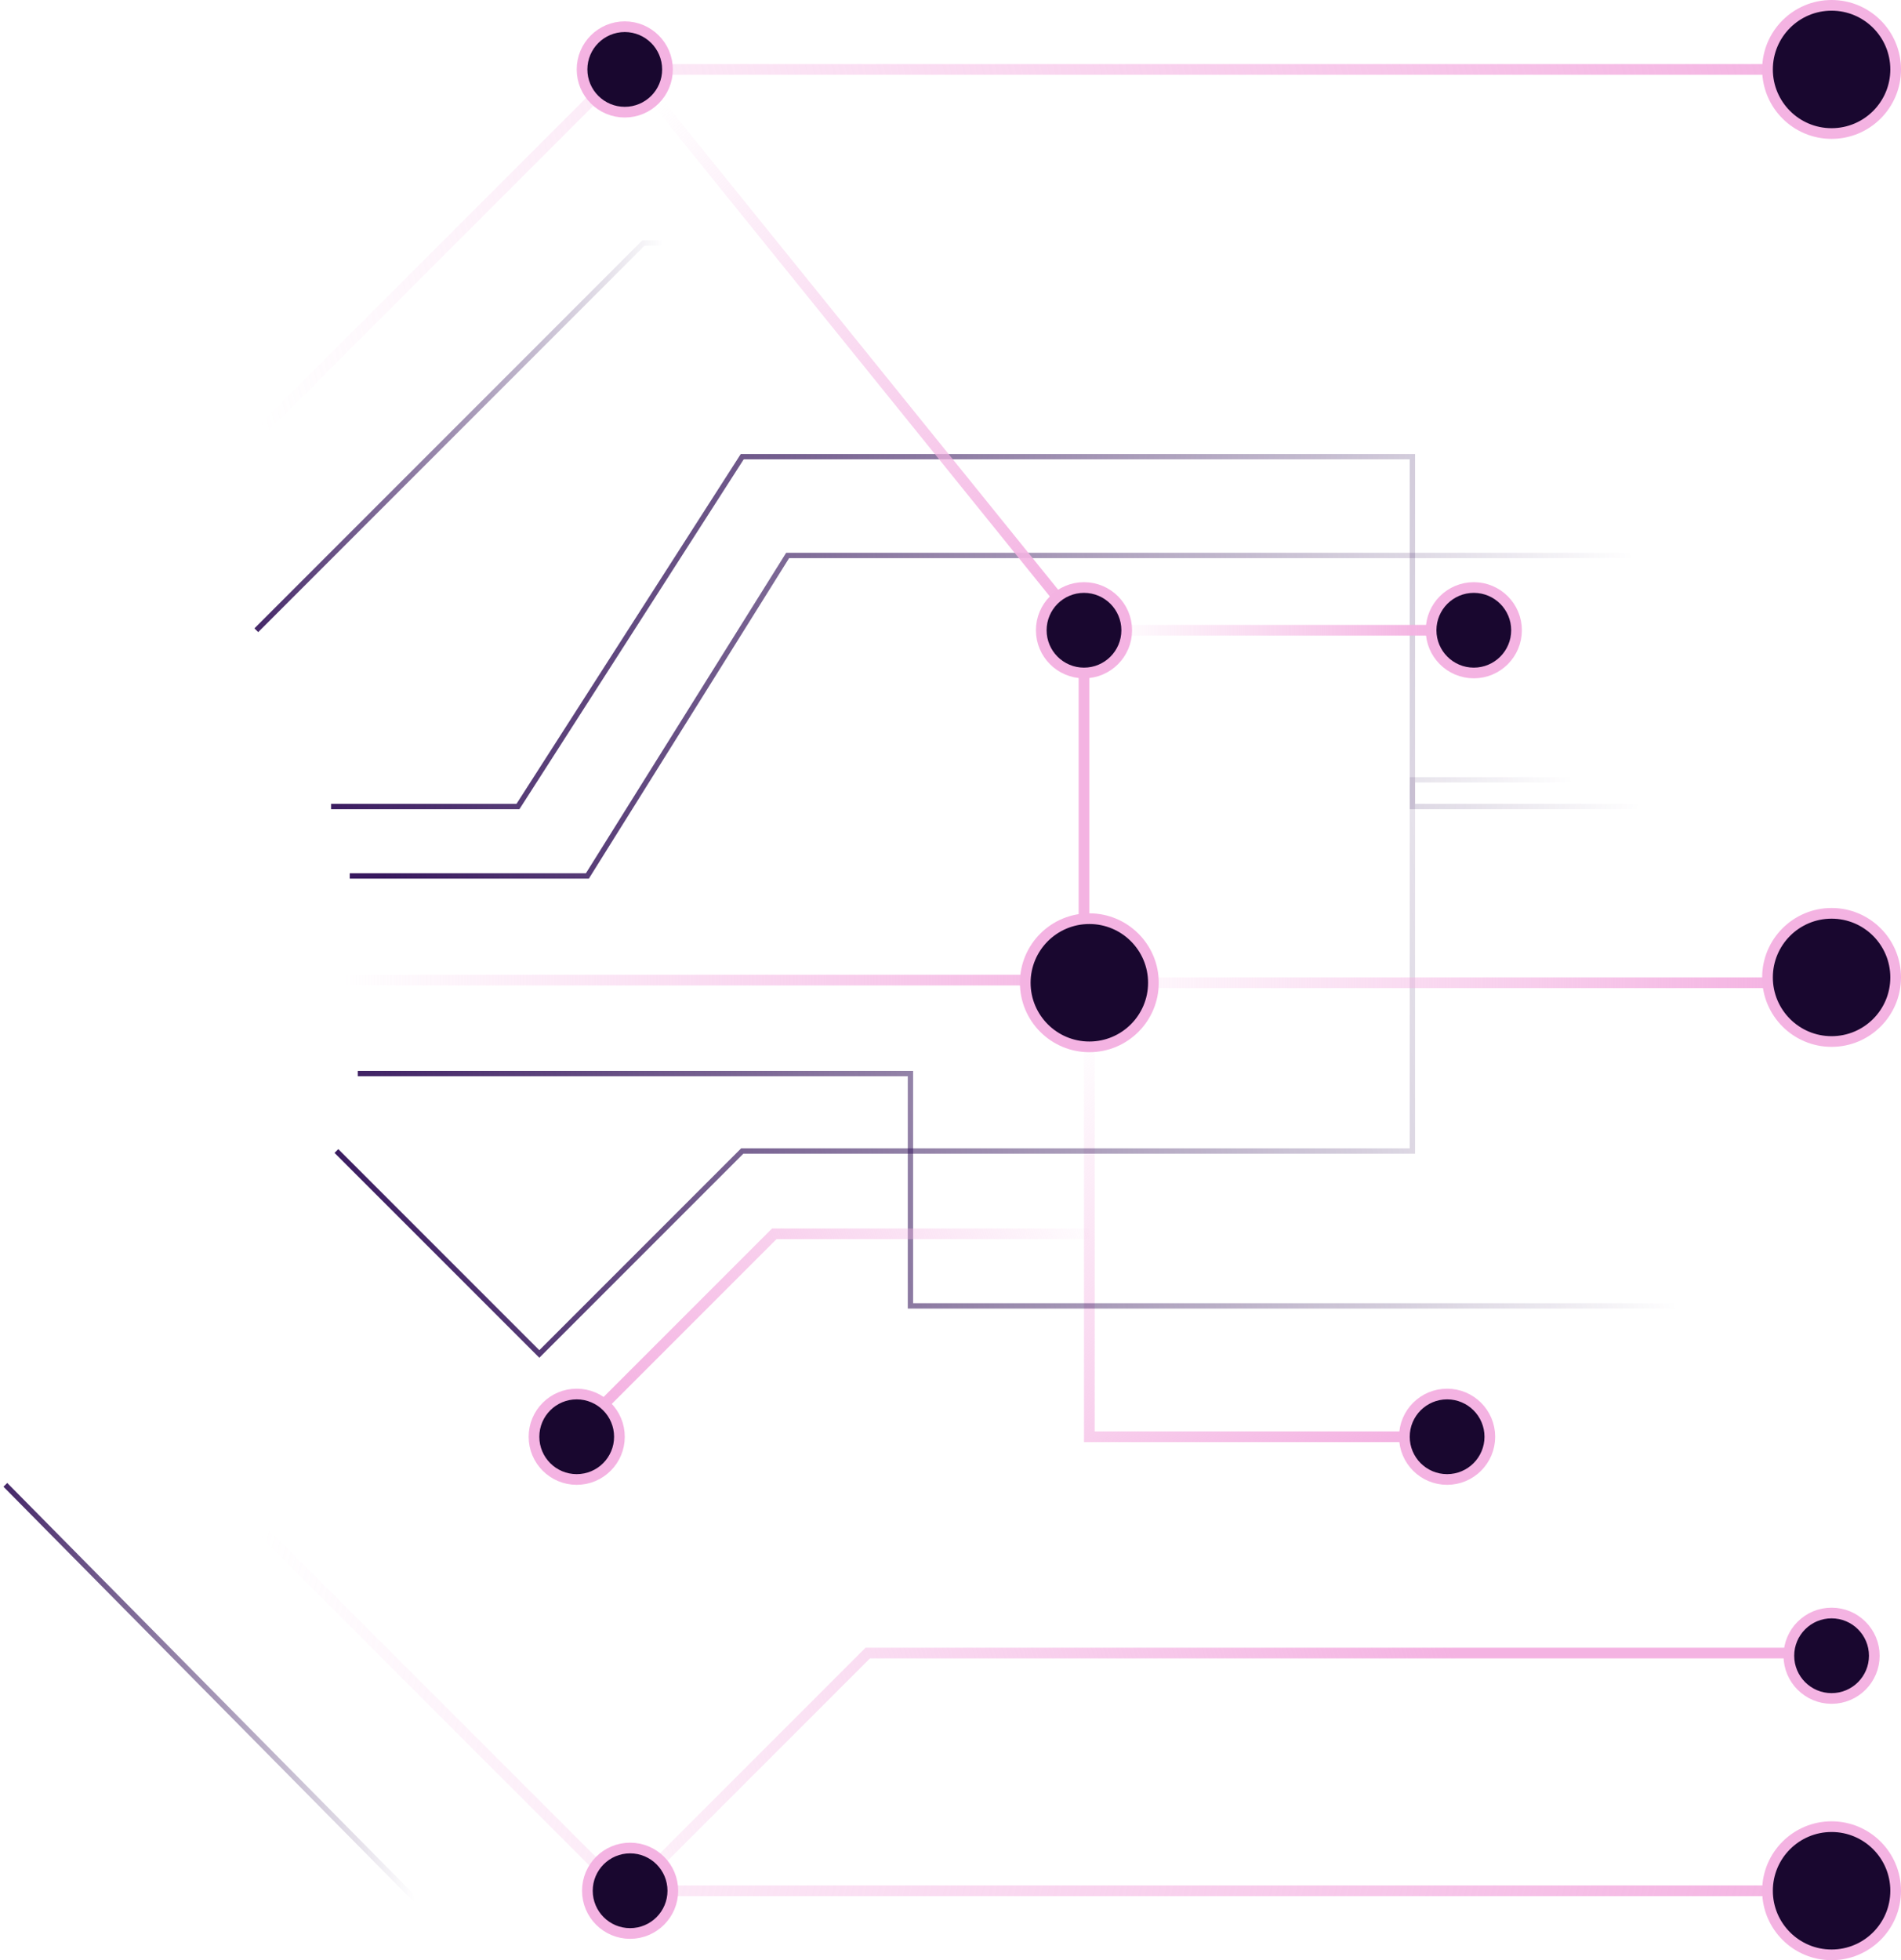 <svg width="356" height="367" viewBox="0 0 356 367" fill="none" xmlns="http://www.w3.org/2000/svg">
<path d="M62 151H97L139 85.5H264.5V151H342.5" stroke="url(#paint0_linear)"/>
<path d="M65.5 164H110L147.5 104H340.5" stroke="url(#paint1_linear)"/>
<path d="M203 118L119 14" stroke="url(#paint2_linear)" stroke-width="2"/>
<path d="M204 183V269H271" stroke="url(#paint3_linear)" stroke-width="2"/>
<path d="M63 215.5L101 253.5L139 215.5H264.5V146H342.5" stroke="url(#paint4_linear)"/>
<path d="M204 184H346.5" stroke="url(#paint5_linear)" stroke-width="2"/>
<path d="M116.5 355.5L162.5 309.5L343 309.5" stroke="url(#paint6_linear)" stroke-width="2"/>
<path d="M49.5 80L116.5 13H331.5" stroke="url(#paint7_linear)" stroke-width="2"/>
<path d="M49.5 287L116.5 354H331.5" stroke="url(#paint8_linear)" stroke-width="2"/>
<circle cx="343" cy="13" r="12" fill="#19072F" stroke="#F4B3E2" stroke-width="2"/>
<circle cx="343" cy="354" r="12" fill="#19072F" stroke="#F4B3E2" stroke-width="2"/>
<path d="M64 183.5H203.5" stroke="url(#paint9_linear)" stroke-width="2"/>
<path d="M203 118L203 183" stroke="#F4B3E2" stroke-width="2"/>
<path d="M203 118H276" stroke="url(#paint10_linear)" stroke-width="2"/>
<circle cx="203" cy="118" r="8" fill="#19072F" stroke="#F4B3E2" stroke-width="2"/>
<circle cx="117" cy="13" r="8" fill="#19072F" stroke="#F4B3E2" stroke-width="2"/>
<circle cx="271" cy="269" r="8" fill="#19072F" stroke="#F4B3E2" stroke-width="2"/>
<circle cx="343" cy="310" r="8" fill="#19072F" stroke="#F4B3E2" stroke-width="2"/>
<circle cx="276" cy="118" r="8" fill="#19072F" stroke="#F4B3E2" stroke-width="2"/>
<circle cx="118" cy="354" r="8" fill="#19072F" stroke="#F4B3E2" stroke-width="2"/>
<circle cx="204" cy="184" r="12" fill="#19072F" stroke="#F4B3E2" stroke-width="2"/>
<circle cx="343" cy="183" r="12" fill="#19072F" stroke="#F4B3E2" stroke-width="2"/>
<path d="M67 201H170.5V244.5H338.5" stroke="url(#paint11_linear)"/>
<path d="M1 278L87 365" stroke="url(#paint12_linear)"/>
<path d="M48 118L120.5 45.5H342" stroke="url(#paint13_linear)"/>
<path d="M204 231H145L107.5 268.5" stroke="url(#paint14_linear)" stroke-width="2"/>
<circle cx="108" cy="269" r="8" fill="#19072F" stroke="#F4B3E2" stroke-width="2"/>
<defs>
<linearGradient id="paint0_linear" x1="58.5" y1="152.5" x2="299" y2="196" gradientUnits="userSpaceOnUse">
<stop stop-color="#38195E"/>
<stop offset="1" stop-color="#38195E" stop-opacity="0"/>
</linearGradient>
<linearGradient id="paint1_linear" x1="61.072" y1="102.475" x2="298.181" y2="60.982" gradientUnits="userSpaceOnUse">
<stop stop-color="#38195E"/>
<stop offset="1" stop-color="#38195E" stop-opacity="0"/>
</linearGradient>
<linearGradient id="paint2_linear" x1="200" y1="112" x2="123.5" y2="19.5" gradientUnits="userSpaceOnUse">
<stop stop-color="#F4B3E2"/>
<stop offset="1" stop-color="#F4B3E2" stop-opacity="0"/>
</linearGradient>
<linearGradient id="paint3_linear" x1="261.5" y1="269" x2="204" y2="192.5" gradientUnits="userSpaceOnUse">
<stop stop-color="#F4B3E2"/>
<stop offset="1" stop-color="#F4B3E2" stop-opacity="0"/>
</linearGradient>
<linearGradient id="paint4_linear" x1="58.5" y1="214" x2="299" y2="170.5" gradientUnits="userSpaceOnUse">
<stop stop-color="#38195E"/>
<stop offset="1" stop-color="#38195E" stop-opacity="0"/>
</linearGradient>
<linearGradient id="paint5_linear" x1="333" y1="184" x2="201" y2="184" gradientUnits="userSpaceOnUse">
<stop stop-color="#F4B3E2"/>
<stop offset="1" stop-color="#F4B3E2" stop-opacity="0"/>
</linearGradient>
<linearGradient id="paint6_linear" x1="271" y1="304.5" x2="87" y2="363.5" gradientUnits="userSpaceOnUse">
<stop stop-color="#F4B3E2"/>
<stop offset="1" stop-color="#F4B3E2" stop-opacity="0"/>
</linearGradient>
<linearGradient id="paint7_linear" x1="343.5" y1="13" x2="50" y2="86" gradientUnits="userSpaceOnUse">
<stop stop-color="#F4B3E2"/>
<stop offset="1" stop-color="#F4B3E2" stop-opacity="0"/>
</linearGradient>
<linearGradient id="paint8_linear" x1="343.5" y1="354" x2="50" y2="281" gradientUnits="userSpaceOnUse">
<stop stop-color="#F4B3E2"/>
<stop offset="1" stop-color="#F4B3E2" stop-opacity="0"/>
</linearGradient>
<linearGradient id="paint9_linear" x1="212" y1="183.5" x2="64" y2="183.5" gradientUnits="userSpaceOnUse">
<stop stop-color="#F4B3E2"/>
<stop offset="1" stop-color="#F4B3E2" stop-opacity="0"/>
</linearGradient>
<linearGradient id="paint10_linear" x1="267" y1="119" x2="208" y2="119" gradientUnits="userSpaceOnUse">
<stop stop-color="#F4B3E2"/>
<stop offset="1" stop-color="#F4B3E2" stop-opacity="0"/>
</linearGradient>
<linearGradient id="paint11_linear" x1="57.04" y1="199.894" x2="289.449" y2="143.389" gradientUnits="userSpaceOnUse">
<stop stop-color="#38195E"/>
<stop offset="1" stop-color="#38195E" stop-opacity="0"/>
</linearGradient>
<linearGradient id="paint12_linear" x1="-0.385" y1="333.033" x2="75.677" y2="327.802" gradientUnits="userSpaceOnUse">
<stop stop-color="#38195E"/>
<stop offset="1" stop-color="#38195E" stop-opacity="0"/>
</linearGradient>
<linearGradient id="paint13_linear" x1="46.615" y1="62.967" x2="122.677" y2="68.198" gradientUnits="userSpaceOnUse">
<stop stop-color="#38195E"/>
<stop offset="1" stop-color="#38195E" stop-opacity="0"/>
</linearGradient>
<linearGradient id="paint14_linear" x1="114" y1="260.5" x2="208" y2="231" gradientUnits="userSpaceOnUse">
<stop stop-color="#F4B3E2"/>
<stop offset="1" stop-color="#F4B3E2" stop-opacity="0"/>
</linearGradient>
</defs>
</svg>
